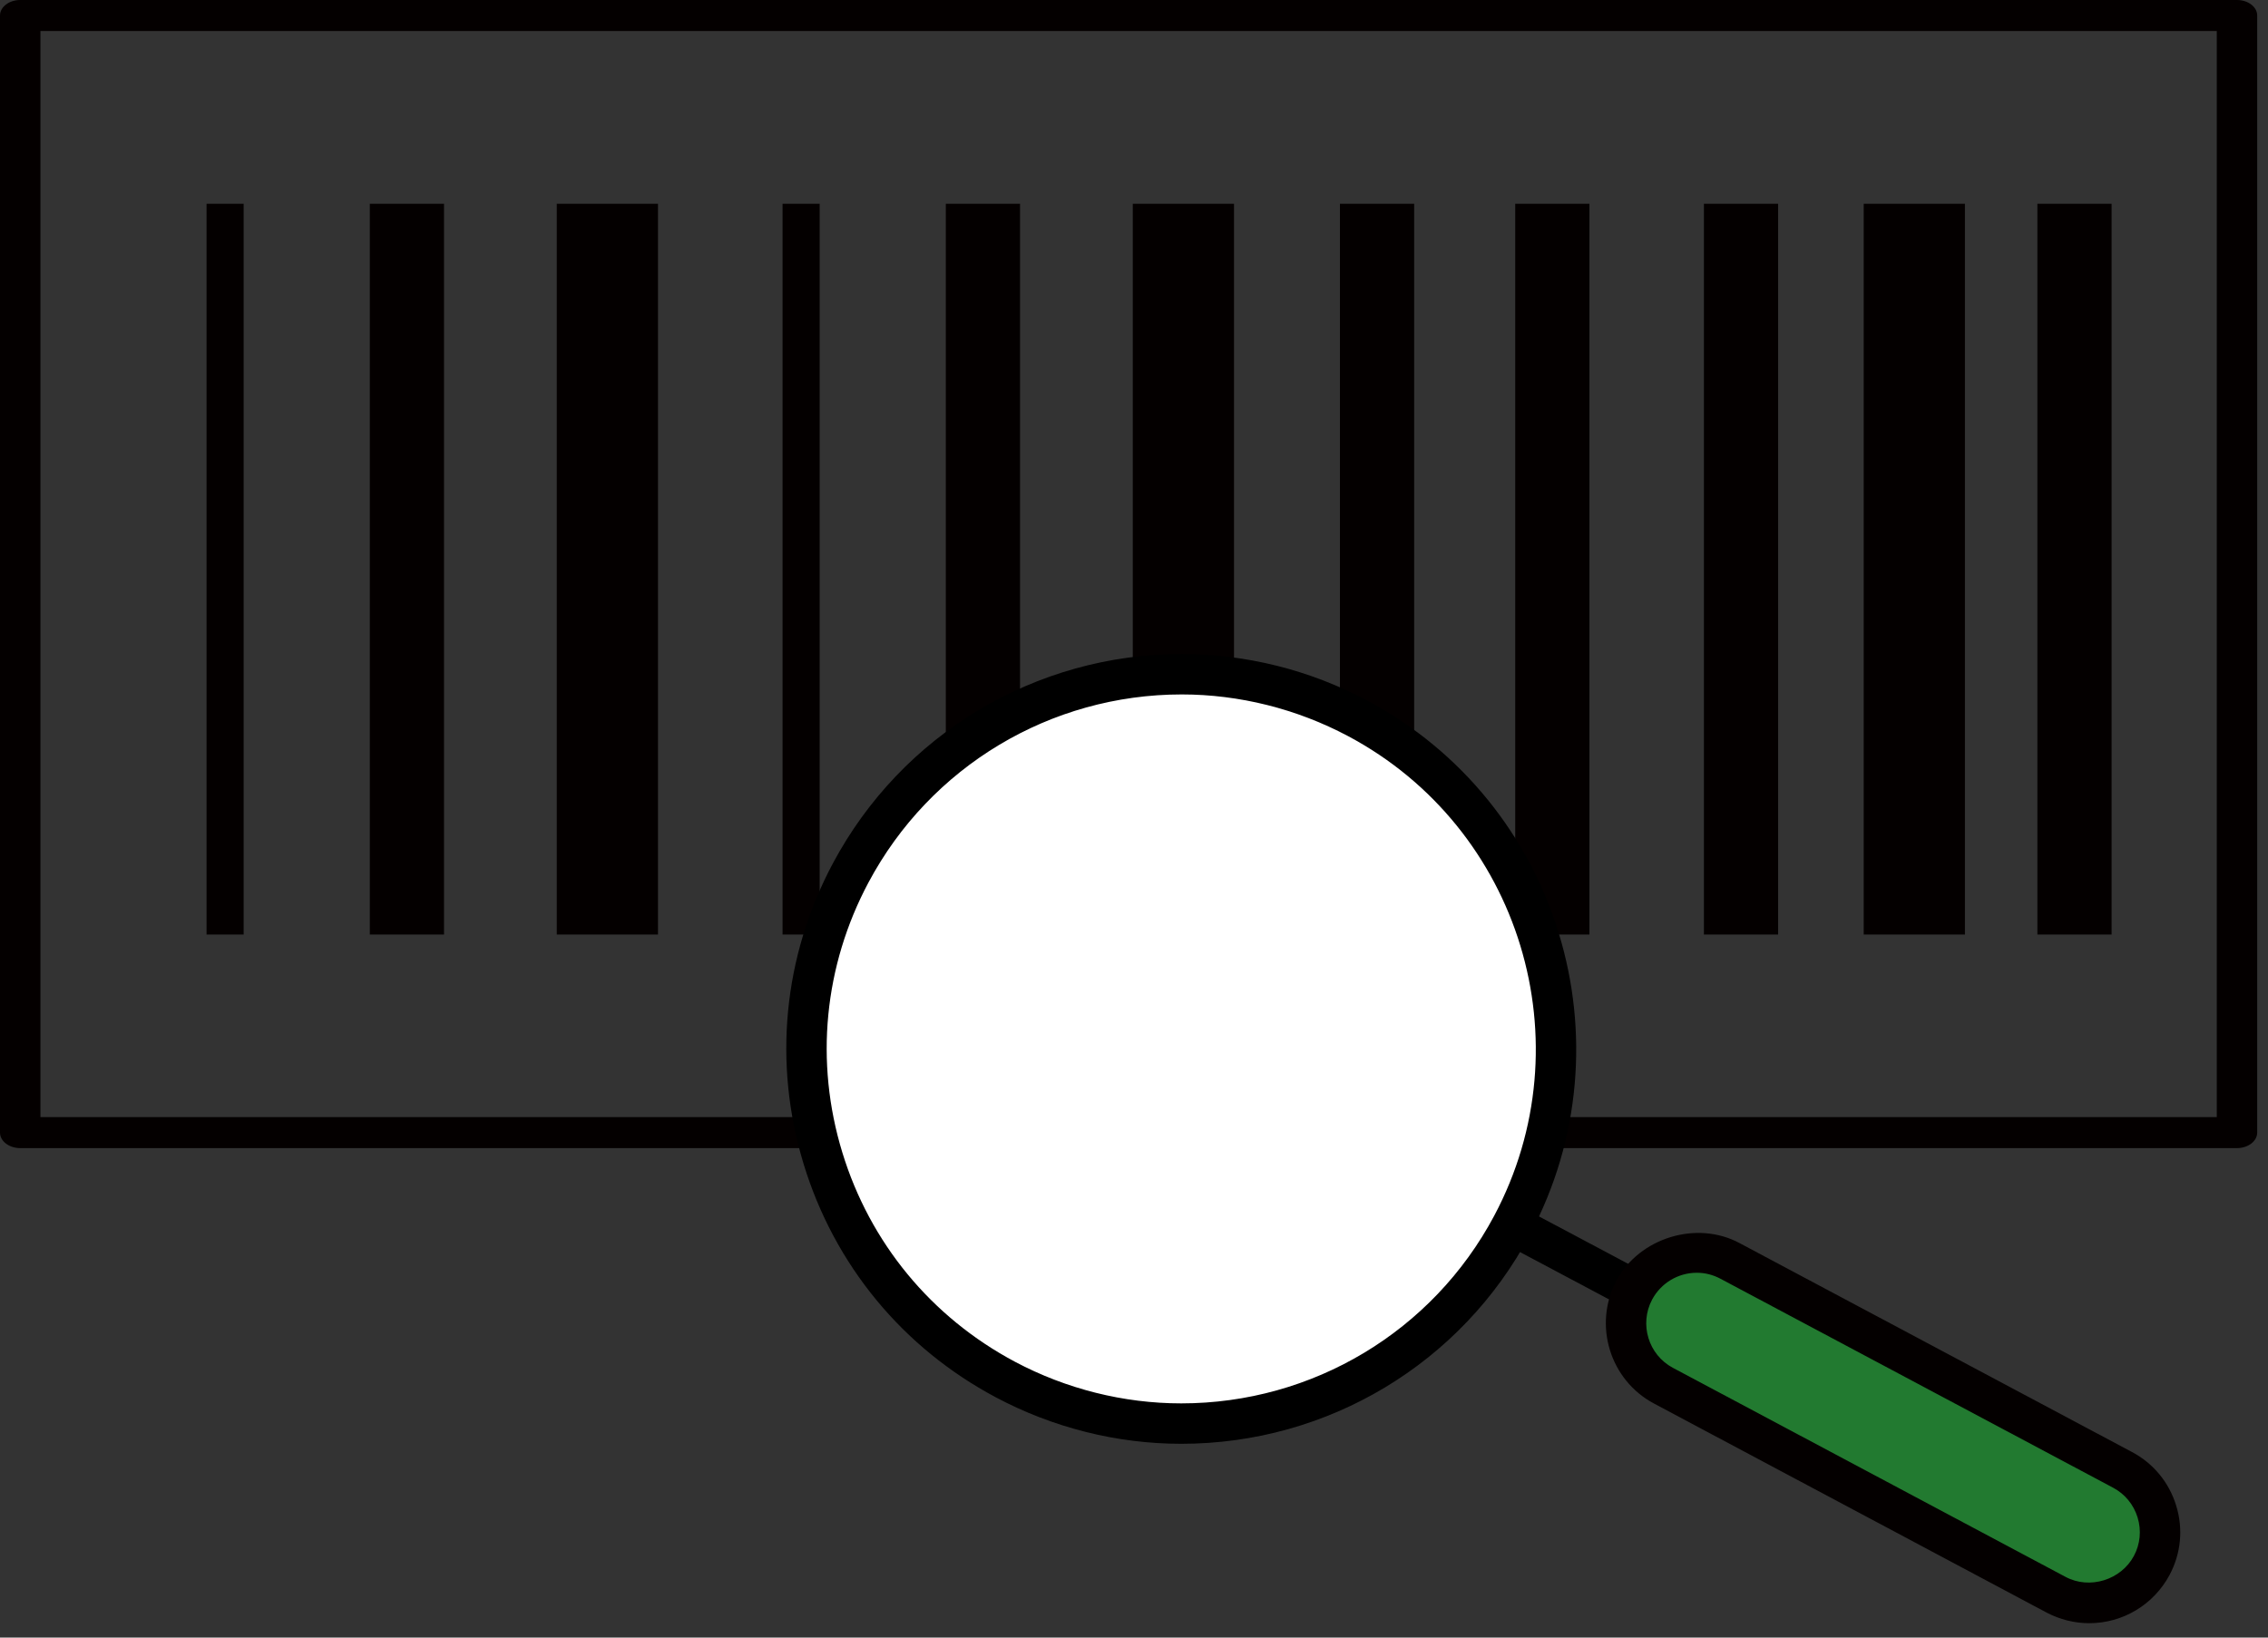 <svg width="126" height="91" viewBox="0 0 126 91" fill="none" xmlns="http://www.w3.org/2000/svg">
    <rect x="0" y="0" width="126" height="91" fill="#333333" stroke="none"/>
    <path fill-rule="evenodd" clip-rule="evenodd" d="M1.123 63.8H124.277C124.896 63.8 125.4 63.413 125.4 62.938V0.862C125.4 0.387 124.896 0 124.277 0H1.123C0.504 0 0 0.388 0 0.862V62.938C0 63.413 0.504 63.8 1.123 63.8ZM123.154 62.076H2.246V1.724H123.154V62.076ZM13.536 11.324H11.475V51.931H13.536V11.324ZM24.668 11.324H20.545V51.931H24.668V11.324ZM36.555 11.324H30.932V51.931H36.555V11.324ZM45.537 11.324H43.476V51.931H45.537V11.324ZM56.669 11.324H52.546V51.931H56.669V11.324ZM78.565 11.324H74.442V51.931H78.565V11.324ZM88.302 11.324H84.179V51.931H88.302V11.324ZM98.785 11.324H94.662V51.931H98.785V11.324ZM117.311 11.324H113.188V51.931H117.311V11.324ZM68.556 11.324H62.933V51.931H68.556V11.324ZM109.162 11.324H103.539V51.931H109.162V11.324Z" fill="#040000"/>
    <path d="M75.417 39.913C85.566 45.312 89.409 57.922 84.005 68.081C78.61 78.221 65.995 82.059 55.855 76.66C45.697 71.256 41.854 58.651 47.258 48.51C52.67 38.356 65.267 34.509 75.417 39.913Z" fill="white"/>
    <path d="M65.623 80.231C62.053 80.231 58.495 79.335 55.329 77.651C50.149 74.897 46.359 70.296 44.648 64.69C42.938 59.085 43.513 53.151 46.267 47.984C50.096 40.804 57.522 36.343 65.654 36.343C69.219 36.343 72.777 37.233 75.943 38.922C86.624 44.602 90.681 57.918 84.996 68.607C81.185 75.774 73.759 80.231 65.623 80.231ZM65.654 38.589C58.355 38.589 51.684 42.593 48.25 49.036C45.776 53.677 45.258 59.006 46.793 64.032C48.328 69.063 51.737 73.195 56.381 75.669C59.228 77.182 62.421 77.985 65.623 77.985C72.926 77.985 79.593 73.985 83.014 67.554C88.119 57.958 84.475 46.001 74.891 40.904C72.044 39.391 68.851 38.589 65.654 38.589Z" fill="black"/>
    <path d="M90.276 72.677L83.478 69.063L84.531 67.081L91.329 70.695L90.276 72.677Z" fill="black"/>
    <path d="M117.917 81.678C119.838 82.696 120.557 85.082 119.539 86.994C118.513 88.911 116.145 89.634 114.223 88.617L92.416 77.002C90.503 75.985 89.775 73.608 90.793 71.686C91.819 69.774 94.197 69.046 96.109 70.068L117.917 81.678Z" fill="#227A30"/>
    <path d="M116.066 90.2C115.25 90.2 114.43 89.994 113.697 89.608L91.89 77.994C89.433 76.687 88.499 73.621 89.802 71.16C91.078 68.778 94.267 67.8 96.64 69.077L118.443 80.687C119.632 81.318 120.505 82.375 120.899 83.665C121.298 84.959 121.167 86.327 120.531 87.52C119.645 89.174 117.935 90.2 116.066 90.2ZM94.267 70.726C93.227 70.726 92.276 71.3 91.784 72.217C91.061 73.581 91.578 75.287 92.942 76.011L114.75 87.625C116.097 88.345 117.838 87.792 118.549 86.463C118.904 85.801 118.974 85.042 118.755 84.323C118.535 83.608 118.053 83.02 117.391 82.669L95.583 71.059C95.171 70.84 94.727 70.726 94.267 70.726Z" fill="#040000"/>
</svg>
